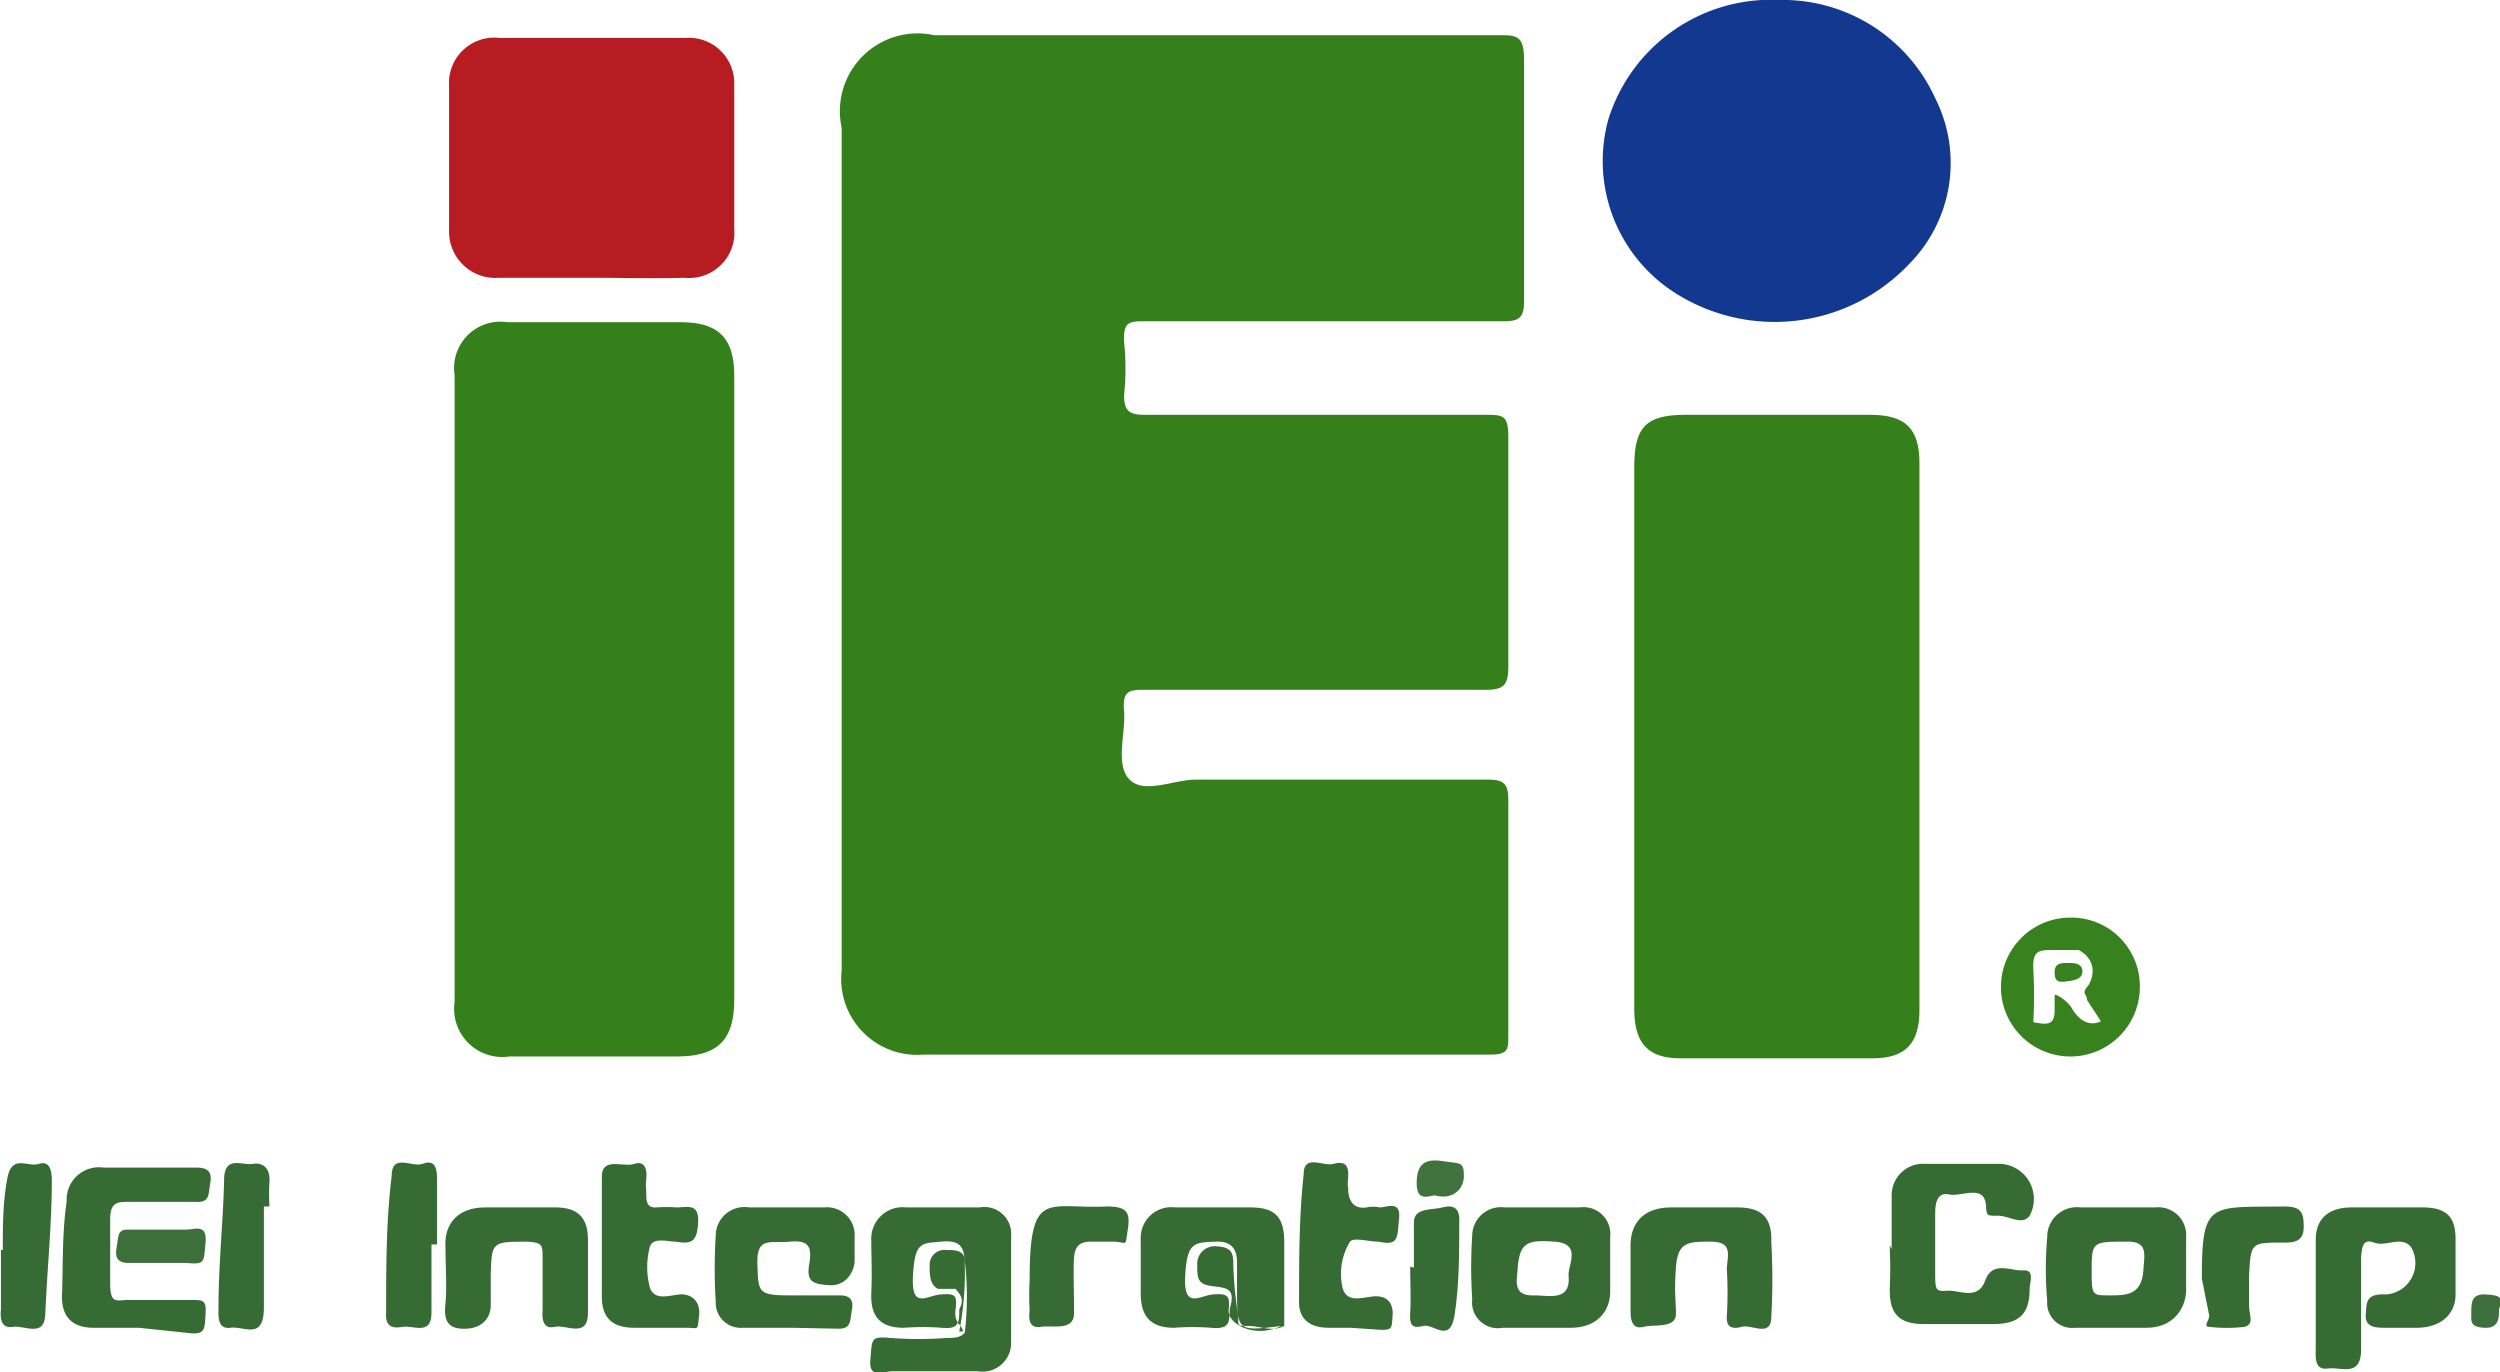 <svg xmlns="http://www.w3.org/2000/svg" viewBox="0 0 27 14.82">
  <defs>
    <style>
      .a {
        fill: #36801c;
      }

      .b {
        fill: #13388f;
      }

      .c {
        fill: #b71c22;
      }

      .d {
        fill: #366b34;
      }

      .e {
        fill: #376b35;
      }

      .f {
        fill: #3c6f3a;
      }

      .g {
        fill: #40723e;
      }

      .h {
        fill: #3d703c;
      }

      .i {
        fill: #38811f;
      }
    </style>
  </defs>
  <title>iei_logo</title>
  <g>
    <path class="a" d="M10.59,6V1.47a.84.84,0,0,1,1-1h6.09c.2,0,.28,0,.28.27,0,.87,0,1.73,0,2.6,0,.19-.06.22-.23.22H13.87c-.17,0-.24,0-.23.22a2.81,2.81,0,0,1,0,.58c0,.17.06.21.22.21h3.68c.19,0,.25,0,.25.24,0,.83,0,1.66,0,2.48,0,.21-.06.25-.25.25H13.88c-.18,0-.26,0-.24.23s-.1.58.06.74.47,0,.72,0h3.15c.18,0,.22.05.22.23,0,.84,0,1.68,0,2.53,0,.16,0,.21-.21.21H11.47a.82.82,0,0,1-.88-.91Z" transform="translate(-1.5 -0.09)"/>
    <path class="a" d="M9.43,7.54v3.34c0,.45-.18.62-.63.62H7a.52.52,0,0,1-.59-.59V4.14a.5.5,0,0,1,.57-.57H8.85c.41,0,.58.17.58.58Z" transform="translate(-1.5 -0.09)"/>
    <path class="a" d="M19.15,8V5.13c0-.43.13-.56.55-.56h2c.38,0,.53.15.53.52V11c0,.36-.15.52-.51.52H19.65c-.34,0-.49-.15-.5-.5Z" transform="translate(-1.5 -0.09)"/>
    <path class="b" d="M20.7.09a1.81,1.81,0,0,1,1.7,1.06,1.55,1.55,0,0,1-.28,1.79,2,2,0,0,1-2.58.28,1.69,1.69,0,0,1-.67-1.84A1.84,1.84,0,0,1,20.53.09Z" transform="translate(-1.5 -0.09)"/>
    <path class="c" d="M7.89,3.09c-.33,0-.66,0-1,0a.5.5,0,0,1-.54-.52c0-.51,0-1,0-1.55A.49.49,0,0,1,6.9.5q1,0,2,0A.49.49,0,0,1,9.43,1V2.56a.49.49,0,0,1-.54.53C8.56,3.1,8.22,3.09,7.89,3.09Z" transform="translate(-1.5 -0.09)"/>
    <path class="d" d="M26.51,14.17c0-.23,0-.46,0-.69s.14-.35.39-.35h.76c.26,0,.36.1.36.34s0,.4,0,.6-.14.35-.4.36h-.36c-.09,0-.22,0-.21-.14s0-.23.22-.22a.34.34,0,0,0,.27-.51c-.1-.13-.27,0-.4-.05s-.13.07-.14.15c0,.34,0,.69,0,1s-.21.19-.36.21-.13-.13-.13-.23l0-.5Z" transform="translate(-1.5 -0.09)"/>
    <path class="d" d="M21.93,13.58c0-.2,0-.4,0-.59a.34.34,0,0,1,.37-.33h.81a.38.38,0,0,1,.31.56c-.08.11-.22,0-.34,0s-.12,0-.13-.08c0-.28-.26-.12-.4-.15s-.15.12-.15.21,0,.42,0,.62,0,.22.13.21.33.11.41-.11.28-.1.41-.11.07.13.07.2c0,.28-.12.38-.4.38h-.74c-.28,0-.38-.12-.37-.4s0-.3,0-.45Z" transform="translate(-1.5 -0.09)"/>
    <path class="d" d="M3,14.43H2.51c-.23,0-.35-.12-.34-.36s0-.69.05-1a.35.35,0,0,1,.4-.37h1c.14,0,.17.06.15.17s0,.21-.15.2H2.9c-.13,0-.21,0-.21.19s0,.46,0,.69.07.18.19.18h.7c.11,0,.15,0,.14.15s0,.22-.15.21Z" transform="translate(-1.5 -0.09)"/>
    <path class="d" d="M10.05,14.43H9.52a.27.27,0,0,1-.29-.28,5.78,5.78,0,0,1,0-.72.31.31,0,0,1,.36-.3h.81a.3.3,0,0,1,.33.32c0,.09,0,.18,0,.26s-.07.27-.27.26-.25-.05-.22-.23,0-.26-.21-.24-.36-.06-.35.24,0,.34.34.34h.55c.12,0,.15.06.13.16s0,.2-.14.2Z" transform="translate(-1.5 -0.09)"/>
    <path class="d" d="M19.88,13.13h.38c.27,0,.38.11.37.38a7,7,0,0,1,0,.8c0,.23-.21.08-.32.11s-.17,0-.16-.12a4.26,4.26,0,0,0,0-.5c0-.13.08-.3-.17-.3s-.36,0-.38.28,0,.34,0,.5-.23.11-.35.14-.14-.07-.14-.17,0-.48,0-.71.13-.41.44-.41Z" transform="translate(-1.5 -0.09)"/>
    <path class="d" d="M7.12,13.13H7.5c.24,0,.35.11.35.35l0,.79c0,.28-.24.12-.36.15s-.14-.08-.13-.18l0-.57c0-.13,0-.16-.16-.17-.39,0-.39,0-.4.36,0,.11,0,.22,0,.33s-.07.24-.26.25-.25-.07-.23-.26,0-.44,0-.66.14-.39.43-.39Z" transform="translate(-1.5 -0.09)"/>
    <path class="d" d="M8,13.49c0-.23,0-.47,0-.69s.23-.1.35-.14.14.07.13.16,0,.11,0,.17,0,.15.11.14a1.61,1.61,0,0,1,.22,0c.11,0,.24-.05.23.16s-.07.24-.24.21h0c-.09,0-.24-.05-.28.05a.86.86,0,0,0,0,.45c.05.14.21.08.32.07s.23.06.21.23,0,.13-.14.13H8.35c-.25,0-.36-.12-.35-.37,0-.1,0-.19,0-.29s0-.19,0-.28Z" transform="translate(-1.5 -0.09)"/>
    <path class="d" d="M16.09,14.43h-.24c-.21,0-.33-.1-.32-.3,0-.45,0-.9.05-1.36,0-.22.21-.08.32-.11s.17,0,.16.14,0,.08,0,.12,0,.24.2.21a.33.33,0,0,1,.14,0c.08,0,.23-.08.21.12s0,.3-.22.25h0c-.11,0-.27-.05-.31,0A.67.67,0,0,0,16,14c.05.18.24.09.36.09s.19.07.18.21,0,.16-.16.15Z" transform="translate(-1.5 -0.09)"/>
    <path class="e" d="M1.53,13.59c0-.26,0-.52.05-.78s.22-.11.34-.15.14.08.14.18c0,.47-.05.95-.07,1.42,0,.29-.22.14-.35.16s-.14-.09-.13-.19l0-.64Z" transform="translate(-1.5 -0.09)"/>
    <path class="e" d="M4.35,13.12c0,.36,0,.73,0,1.09s-.21.2-.36.22-.13-.14-.13-.23c0-.46.05-.91.06-1.36,0-.28.19-.16.31-.18s.19.06.18.19a2.44,2.44,0,0,0,0,.27Z" transform="translate(-1.5 -0.09)"/>
    <path class="d" d="M6.16,13.53c0,.25,0,.49,0,.74s-.2.13-.31.15-.19,0-.18-.15c0-.49,0-1,.06-1.48,0-.25.22-.09.33-.13s.16,0,.16.16,0,.47,0,.71Z" transform="translate(-1.5 -0.09)"/>
    <path class="e" d="M12.62,13.92c0-1,.19-.77.83-.8.22,0,.26.06.23.25s0,.14-.14.13h-.26c-.12,0-.17.05-.18.17s0,.4,0,.6-.23.13-.36.15-.13-.09-.12-.18A2.73,2.73,0,0,1,12.62,13.92Z" transform="translate(-1.5 -0.09)"/>
    <path class="d" d="M25.28,13.9c0-.84.08-.77.89-.78.18,0,.21.06.21.22s-.1.17-.22.17c-.35,0-.35,0-.37.35,0,.11,0,.22,0,.33s.06.2-.05.23a1.61,1.61,0,0,1-.38,0c-.07,0,0-.07,0-.12Z" transform="translate(-1.5 -0.09)"/>
    <path class="e" d="M16.77,13.78c0-.16,0-.33,0-.49s.2-.13.31-.16.19,0,.18.16c0,.33,0,.68-.05,1s-.23.09-.34.12-.15,0-.14-.14,0-.33,0-.5Z" transform="translate(-1.5 -0.09)"/>
    <path class="f" d="M3.25,13.37h.26c.09,0,.23-.07.21.14s0,.24-.21.22H2.89c-.13,0-.15-.07-.13-.17s0-.2.13-.19Z" transform="translate(-1.5 -0.09)"/>
    <path class="d" d="M14.78,14.23c0,.14,0,.22-.2.2a2.67,2.67,0,0,0-.4,0c-.25,0-.36-.12-.36-.37s0-.4,0-.59a.33.33,0,0,1,.37-.34H15c.27,0,.37.1.37.38l0,.9c-.13.07-.26,0-.39,0s-.1,0-.11-.12a4.57,4.57,0,0,1-.05-.52c0-.13,0-.21-.18-.22a.19.19,0,0,0-.21.2c0,.14,0,.21.16.23S14.85,14,14.78,14.23Zm.56.18c-.48.06-.48.06-.48-.41,0-.09,0-.18,0-.26s0-.25-.23-.24-.31,0-.33.37.16.21.3.2.19,0,.17.16S15.05,14.55,15.34,14.41Z" transform="translate(-1.5 -0.09)"/>
    <path class="d" d="M11.86,14.23c0,.14,0,.22-.19.2a2.81,2.81,0,0,0-.41,0c-.25,0-.36-.12-.35-.37s0-.38,0-.57a.34.34,0,0,1,.38-.36h.79a.29.29,0,0,1,.34.31c0,.38,0,.76,0,1.14a.31.31,0,0,1-.36.32h-.93c-.09,0-.25.09-.23-.13s0-.25.22-.23a4,4,0,0,0,.6,0c.07,0,.16,0,.2-.06a3.31,3.31,0,0,0,0-.77c0-.12-.11-.12-.2-.12a.16.16,0,0,0-.18.16c0,.11,0,.21.09.26l.19,0C11.87,14.07,11.92,14.12,11.86,14.23Zm0,.24a3.35,3.35,0,0,0,.06-.71c0-.21-.05-.28-.26-.26s-.28,0-.3.37.15.21.3.2.18,0,.16.16S11.89,14.39,11.9,14.47Z" transform="translate(-1.5 -0.09)"/>
    <path class="g" d="M17,13c-.06,0-.2.08-.2-.13s.09-.27.28-.24.23,0,.23.16S17.17,13.05,17,13Z" transform="translate(-1.5 -0.09)"/>
    <path class="h" d="M28.49,14.23c0,.09,0,.21-.16.2s-.14-.07-.14-.17,0-.2.16-.19S28.53,14.1,28.49,14.23Z" transform="translate(-1.5 -0.09)"/>
    <path class="d" d="M24.34,14.43h-.43a.27.27,0,0,1-.3-.29,4,4,0,0,1,0-.69.32.32,0,0,1,.36-.32h.81a.3.3,0,0,1,.33.32c0,.19,0,.38,0,.57s-.13.41-.43.41Zm.12-.93c-.35,0-.37,0-.37.29s0,.29.19.29.36,0,.37-.3C24.66,13.64,24.7,13.49,24.46,13.5Z" transform="translate(-1.5 -0.09)"/>
    <path class="d" d="M18.14,14.43h-.41a.28.28,0,0,1-.33-.31,5.32,5.32,0,0,1,0-.69.31.31,0,0,1,.35-.3h.81a.29.29,0,0,1,.33.32c0,.2,0,.39,0,.59s-.13.39-.43.39Zm-.07-.35c.16,0,.4.07.37-.22,0-.12.14-.34-.15-.36s-.38,0-.4.3C17.88,13.93,17.84,14.09,18.07,14.08Z" transform="translate(-1.5 -0.09)"/>
    <path class="i" d="M24.61,10.76a.75.75,0,0,1-.75.74.75.75,0,1,1,0-1.5A.74.74,0,0,1,24.61,10.76Zm-.92.25c0-.06,0-.14,0-.17s.14.06.18.13.15.23.32.15l-.15-.23c0-.06-.06-.07,0-.14s.13-.28-.09-.4h-.26c-.17,0-.24,0-.23.21a5.42,5.42,0,0,1,0,.57C23.62,11.16,23.69,11.16,23.69,11Zm.15-.52c.05,0,.15,0,.15.09s-.1.1-.18.11-.12,0-.12-.1S23.76,10.49,23.84,10.49Z" transform="translate(-1.5 -0.09)"/>
  </g>
</svg>
